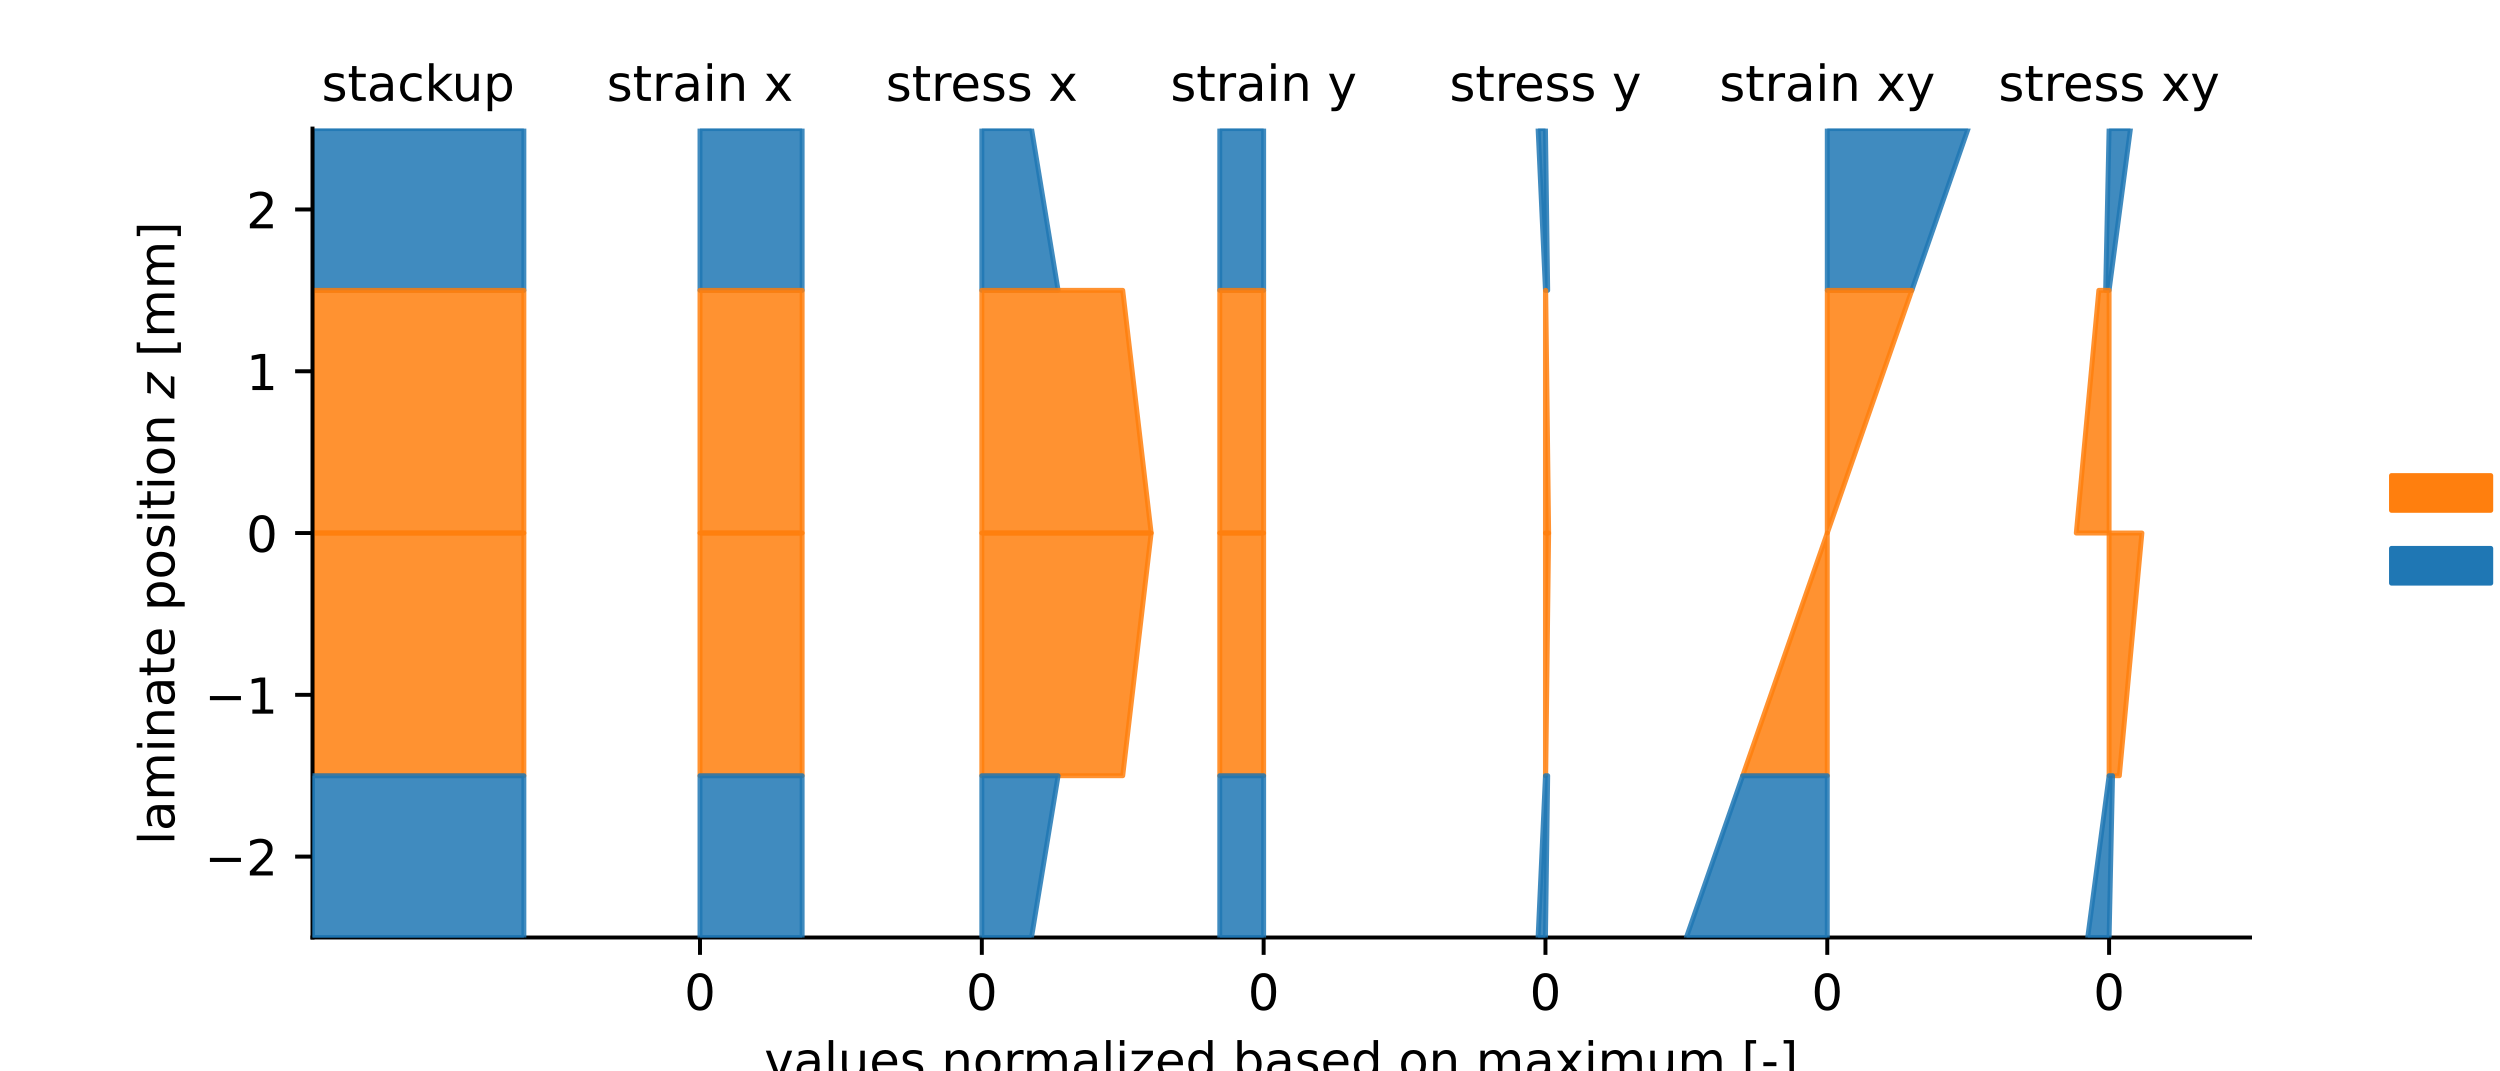 <?xml version="1.0" encoding="utf-8" standalone="no"?>
<!DOCTYPE svg PUBLIC "-//W3C//DTD SVG 1.1//EN"
  "http://www.w3.org/Graphics/SVG/1.1/DTD/svg11.dtd">
<!-- Created with matplotlib (https://matplotlib.org/) -->
<svg height="216pt" version="1.1" viewBox="0 0 504 216" width="504pt" xmlns="http://www.w3.org/2000/svg" xmlns:xlink="http://www.w3.org/1999/xlink">
 <defs>
  <style type="text/css">*{stroke-linecap:butt;stroke-linejoin:round;}</style>
 </defs>
 <g id="figure_1">
  <g id="patch_1">
   <path d="M 0 216 
L 504 216 
L 504 0 
L 0 0 
z
" style="fill:#ffffff;"/>
  </g>
  <g id="axes_1">
   <g id="patch_2">
    <path d="M 63 189 
L 453.6 189 
L 453.6 25.92 
L 63 25.92 
z
" style="fill:#ffffff;"/>
   </g>
   <g id="patch_3">
    <path clip-path="url(#p8e58a7c7a8)" d="M 63 25.92 
L 105.611 25.92 
L 105.611 58.536 
L 63 58.536 
z
" style="fill:#1f77b4;opacity:0.85;stroke:#1f77b4;stroke-linejoin:miter;"/>
   </g>
   <g id="patch_4">
    <path clip-path="url(#p8e58a7c7a8)" d="M 141.12 25.92 
L 161.71 25.92 
L 161.71 58.536 
L 141.12 58.536 
z
" style="fill:#1f77b4;opacity:0.85;stroke:#1f77b4;stroke-linejoin:miter;"/>
   </g>
   <g id="patch_5">
    <path clip-path="url(#p8e58a7c7a8)" d="M 197.935 25.92 
L 207.95 25.92 
L 213.313 58.536 
L 197.935 58.536 
z
" style="fill:#1f77b4;opacity:0.85;stroke:#1f77b4;stroke-linejoin:miter;"/>
   </g>
   <g id="patch_6">
    <path clip-path="url(#p8e58a7c7a8)" d="M 245.908 25.92 
L 254.749 25.92 
L 254.749 58.536 
L 245.908 58.536 
z
" style="fill:#1f77b4;opacity:0.85;stroke:#1f77b4;stroke-linejoin:miter;"/>
   </g>
   <g id="patch_7">
    <path clip-path="url(#p8e58a7c7a8)" d="M 310.075 25.92 
L 311.564 25.92 
L 312.015 58.536 
L 311.564 58.536 
z
" style="fill:#1f77b4;opacity:0.85;stroke:#1f77b4;stroke-linejoin:miter;"/>
   </g>
   <g id="patch_8">
    <path clip-path="url(#p8e58a7c7a8)" d="M 368.378 25.92 
L 396.785 25.92 
L 385.423 58.536 
L 368.378 58.536 
z
" style="fill:#1f77b4;opacity:0.85;stroke:#1f77b4;stroke-linejoin:miter;"/>
   </g>
   <g id="patch_9">
    <path clip-path="url(#p8e58a7c7a8)" d="M 425.193 25.92 
L 429.503 25.92 
L 425.193 58.536 
L 424.495 58.536 
z
" style="fill:#1f77b4;opacity:0.85;stroke:#1f77b4;stroke-linejoin:miter;"/>
   </g>
   <g id="patch_10">
    <path clip-path="url(#p8e58a7c7a8)" d="M 63 58.536 
L 105.611 58.536 
L 105.611 107.46 
L 63 107.46 
z
" style="fill:#ff7f0e;opacity:0.85;stroke:#ff7f0e;stroke-linejoin:miter;"/>
   </g>
   <g id="patch_11">
    <path clip-path="url(#p8e58a7c7a8)" d="M 141.12 58.536 
L 161.71 58.536 
L 161.71 107.46 
L 141.12 107.46 
z
" style="fill:#ff7f0e;opacity:0.85;stroke:#ff7f0e;stroke-linejoin:miter;"/>
   </g>
   <g id="patch_12">
    <path clip-path="url(#p8e58a7c7a8)" d="M 197.935 58.536 
L 226.342 58.536 
L 232.072 107.46 
L 197.935 107.46 
z
" style="fill:#ff7f0e;opacity:0.85;stroke:#ff7f0e;stroke-linejoin:miter;"/>
   </g>
   <g id="patch_13">
    <path clip-path="url(#p8e58a7c7a8)" d="M 245.908 58.536 
L 254.749 58.536 
L 254.749 107.46 
L 245.908 107.46 
z
" style="fill:#ff7f0e;opacity:0.85;stroke:#ff7f0e;stroke-linejoin:miter;"/>
   </g>
   <g id="patch_14">
    <path clip-path="url(#p8e58a7c7a8)" d="M 311.564 58.536 
L 311.612 58.536 
L 312.207 107.46 
L 311.564 107.46 
z
" style="fill:#ff7f0e;opacity:0.85;stroke:#ff7f0e;stroke-linejoin:miter;"/>
   </g>
   <g id="patch_15">
    <path clip-path="url(#p8e58a7c7a8)" d="M 368.378 58.536 
L 385.423 58.536 
L 368.378 107.46 
L 368.378 107.46 
z
" style="fill:#ff7f0e;opacity:0.85;stroke:#ff7f0e;stroke-linejoin:miter;"/>
   </g>
   <g id="patch_16">
    <path clip-path="url(#p8e58a7c7a8)" d="M 423.126 58.536 
L 425.193 58.536 
L 425.193 107.46 
L 418.579 107.46 
z
" style="fill:#ff7f0e;opacity:0.85;stroke:#ff7f0e;stroke-linejoin:miter;"/>
   </g>
   <g id="matplotlib.axis_1">
    <g id="xtick_1">
     <g id="line2d_1">
      <defs>
       <path d="M 0 0 
L 0 3.5 
" id="m3d21857740" style="stroke:#000000;stroke-width:0.8;"/>
      </defs>
      <g>
       <use style="stroke:#000000;stroke-width:0.8;" x="141.12" xlink:href="#m3d21857740" y="189"/>
      </g>
     </g>
     <g id="text_1">
      <!-- 0 -->
      <g transform="translate(137.939 203.598)scale(0.1 -0.1)">
       <defs>
        <path d="M 31.781 66.406 
Q 24.172 66.406 20.328 58.906 
Q 16.5 51.422 16.5 36.375 
Q 16.5 21.391 20.328 13.891 
Q 24.172 6.391 31.781 6.391 
Q 39.453 6.391 43.281 13.891 
Q 47.125 21.391 47.125 36.375 
Q 47.125 51.422 43.281 58.906 
Q 39.453 66.406 31.781 66.406 
z
M 31.781 74.219 
Q 44.047 74.219 50.516 64.516 
Q 56.984 54.828 56.984 36.375 
Q 56.984 17.969 50.516 8.266 
Q 44.047 -1.422 31.781 -1.422 
Q 19.531 -1.422 13.062 8.266 
Q 6.594 17.969 6.594 36.375 
Q 6.594 54.828 13.062 64.516 
Q 19.531 74.219 31.781 74.219 
z
" id="DejaVuSans-48"/>
       </defs>
       <use xlink:href="#DejaVuSans-48"/>
      </g>
     </g>
    </g>
    <g id="xtick_2">
     <g id="line2d_2">
      <g>
       <use style="stroke:#000000;stroke-width:0.8;" x="197.935" xlink:href="#m3d21857740" y="189"/>
      </g>
     </g>
     <g id="text_2">
      <!-- 0 -->
      <g transform="translate(194.753 203.598)scale(0.1 -0.1)">
       <use xlink:href="#DejaVuSans-48"/>
      </g>
     </g>
    </g>
    <g id="xtick_3">
     <g id="line2d_3">
      <g>
       <use style="stroke:#000000;stroke-width:0.8;" x="254.749" xlink:href="#m3d21857740" y="189"/>
      </g>
     </g>
     <g id="text_3">
      <!-- 0 -->
      <g transform="translate(251.568 203.598)scale(0.1 -0.1)">
       <use xlink:href="#DejaVuSans-48"/>
      </g>
     </g>
    </g>
    <g id="xtick_4">
     <g id="line2d_4">
      <g>
       <use style="stroke:#000000;stroke-width:0.8;" x="311.564" xlink:href="#m3d21857740" y="189"/>
      </g>
     </g>
     <g id="text_4">
      <!-- 0 -->
      <g transform="translate(308.382 203.598)scale(0.1 -0.1)">
       <use xlink:href="#DejaVuSans-48"/>
      </g>
     </g>
    </g>
    <g id="xtick_5">
     <g id="line2d_5">
      <g>
       <use style="stroke:#000000;stroke-width:0.8;" x="368.378" xlink:href="#m3d21857740" y="189"/>
      </g>
     </g>
     <g id="text_5">
      <!-- 0 -->
      <g transform="translate(365.197 203.598)scale(0.1 -0.1)">
       <use xlink:href="#DejaVuSans-48"/>
      </g>
     </g>
    </g>
    <g id="xtick_6">
     <g id="line2d_6">
      <g>
       <use style="stroke:#000000;stroke-width:0.8;" x="425.193" xlink:href="#m3d21857740" y="189"/>
      </g>
     </g>
     <g id="text_6">
      <!-- 0 -->
      <g transform="translate(422.011 203.598)scale(0.1 -0.1)">
       <use xlink:href="#DejaVuSans-48"/>
      </g>
     </g>
    </g>
    <g id="text_7">
     <!-- values normalized based on maximum [-] -->
     <g transform="translate(154.089 217.277)scale(0.1 -0.1)">
      <defs>
       <path d="M 2.984 54.688 
L 12.5 54.688 
L 29.594 8.797 
L 46.688 54.688 
L 56.203 54.688 
L 35.688 0 
L 23.484 0 
z
" id="DejaVuSans-118"/>
       <path d="M 34.281 27.484 
Q 23.391 27.484 19.188 25 
Q 14.984 22.516 14.984 16.5 
Q 14.984 11.719 18.141 8.906 
Q 21.297 6.109 26.703 6.109 
Q 34.188 6.109 38.703 11.406 
Q 43.219 16.703 43.219 25.484 
L 43.219 27.484 
z
M 52.203 31.203 
L 52.203 0 
L 43.219 0 
L 43.219 8.297 
Q 40.141 3.328 35.547 0.953 
Q 30.953 -1.422 24.312 -1.422 
Q 15.922 -1.422 10.953 3.297 
Q 6 8.016 6 15.922 
Q 6 25.141 12.172 29.828 
Q 18.359 34.516 30.609 34.516 
L 43.219 34.516 
L 43.219 35.406 
Q 43.219 41.609 39.141 45 
Q 35.062 48.391 27.688 48.391 
Q 23 48.391 18.547 47.266 
Q 14.109 46.141 10.016 43.891 
L 10.016 52.203 
Q 14.938 54.109 19.578 55.047 
Q 24.219 56 28.609 56 
Q 40.484 56 46.344 49.844 
Q 52.203 43.703 52.203 31.203 
z
" id="DejaVuSans-97"/>
       <path d="M 9.422 75.984 
L 18.406 75.984 
L 18.406 0 
L 9.422 0 
z
" id="DejaVuSans-108"/>
       <path d="M 8.5 21.578 
L 8.5 54.688 
L 17.484 54.688 
L 17.484 21.922 
Q 17.484 14.156 20.5 10.266 
Q 23.531 6.391 29.594 6.391 
Q 36.859 6.391 41.078 11.031 
Q 45.312 15.672 45.312 23.688 
L 45.312 54.688 
L 54.297 54.688 
L 54.297 0 
L 45.312 0 
L 45.312 8.406 
Q 42.047 3.422 37.719 1 
Q 33.406 -1.422 27.688 -1.422 
Q 18.266 -1.422 13.375 4.438 
Q 8.5 10.297 8.5 21.578 
z
M 31.109 56 
z
" id="DejaVuSans-117"/>
       <path d="M 56.203 29.594 
L 56.203 25.203 
L 14.891 25.203 
Q 15.484 15.922 20.484 11.062 
Q 25.484 6.203 34.422 6.203 
Q 39.594 6.203 44.453 7.469 
Q 49.312 8.734 54.109 11.281 
L 54.109 2.781 
Q 49.266 0.734 44.188 -0.344 
Q 39.109 -1.422 33.891 -1.422 
Q 20.797 -1.422 13.156 6.188 
Q 5.516 13.812 5.516 26.812 
Q 5.516 40.234 12.766 48.109 
Q 20.016 56 32.328 56 
Q 43.359 56 49.781 48.891 
Q 56.203 41.797 56.203 29.594 
z
M 47.219 32.234 
Q 47.125 39.594 43.094 43.984 
Q 39.062 48.391 32.422 48.391 
Q 24.906 48.391 20.391 44.141 
Q 15.875 39.891 15.188 32.172 
z
" id="DejaVuSans-101"/>
       <path d="M 44.281 53.078 
L 44.281 44.578 
Q 40.484 46.531 36.375 47.5 
Q 32.281 48.484 27.875 48.484 
Q 21.188 48.484 17.844 46.438 
Q 14.5 44.391 14.5 40.281 
Q 14.5 37.156 16.891 35.375 
Q 19.281 33.594 26.516 31.984 
L 29.594 31.297 
Q 39.156 29.25 43.188 25.516 
Q 47.219 21.781 47.219 15.094 
Q 47.219 7.469 41.188 3.016 
Q 35.156 -1.422 24.609 -1.422 
Q 20.219 -1.422 15.453 -0.562 
Q 10.688 0.297 5.422 2 
L 5.422 11.281 
Q 10.406 8.688 15.234 7.391 
Q 20.062 6.109 24.812 6.109 
Q 31.156 6.109 34.562 8.281 
Q 37.984 10.453 37.984 14.406 
Q 37.984 18.062 35.516 20.016 
Q 33.062 21.969 24.703 23.781 
L 21.578 24.516 
Q 13.234 26.266 9.516 29.906 
Q 5.812 33.547 5.812 39.891 
Q 5.812 47.609 11.281 51.797 
Q 16.75 56 26.812 56 
Q 31.781 56 36.172 55.266 
Q 40.578 54.547 44.281 53.078 
z
" id="DejaVuSans-115"/>
       <path id="DejaVuSans-32"/>
       <path d="M 54.891 33.016 
L 54.891 0 
L 45.906 0 
L 45.906 32.719 
Q 45.906 40.484 42.875 44.328 
Q 39.844 48.188 33.797 48.188 
Q 26.516 48.188 22.312 43.547 
Q 18.109 38.922 18.109 30.906 
L 18.109 0 
L 9.078 0 
L 9.078 54.688 
L 18.109 54.688 
L 18.109 46.188 
Q 21.344 51.125 25.703 53.562 
Q 30.078 56 35.797 56 
Q 45.219 56 50.047 50.172 
Q 54.891 44.344 54.891 33.016 
z
" id="DejaVuSans-110"/>
       <path d="M 30.609 48.391 
Q 23.391 48.391 19.188 42.75 
Q 14.984 37.109 14.984 27.297 
Q 14.984 17.484 19.156 11.844 
Q 23.344 6.203 30.609 6.203 
Q 37.797 6.203 41.984 11.859 
Q 46.188 17.531 46.188 27.297 
Q 46.188 37.016 41.984 42.703 
Q 37.797 48.391 30.609 48.391 
z
M 30.609 56 
Q 42.328 56 49.016 48.375 
Q 55.719 40.766 55.719 27.297 
Q 55.719 13.875 49.016 6.219 
Q 42.328 -1.422 30.609 -1.422 
Q 18.844 -1.422 12.172 6.219 
Q 5.516 13.875 5.516 27.297 
Q 5.516 40.766 12.172 48.375 
Q 18.844 56 30.609 56 
z
" id="DejaVuSans-111"/>
       <path d="M 41.109 46.297 
Q 39.594 47.172 37.812 47.578 
Q 36.031 48 33.891 48 
Q 26.266 48 22.188 43.047 
Q 18.109 38.094 18.109 28.812 
L 18.109 0 
L 9.078 0 
L 9.078 54.688 
L 18.109 54.688 
L 18.109 46.188 
Q 20.953 51.172 25.484 53.578 
Q 30.031 56 36.531 56 
Q 37.453 56 38.578 55.875 
Q 39.703 55.766 41.062 55.516 
z
" id="DejaVuSans-114"/>
       <path d="M 52 44.188 
Q 55.375 50.25 60.062 53.125 
Q 64.75 56 71.094 56 
Q 79.641 56 84.281 50.016 
Q 88.922 44.047 88.922 33.016 
L 88.922 0 
L 79.891 0 
L 79.891 32.719 
Q 79.891 40.578 77.094 44.375 
Q 74.312 48.188 68.609 48.188 
Q 61.625 48.188 57.562 43.547 
Q 53.516 38.922 53.516 30.906 
L 53.516 0 
L 44.484 0 
L 44.484 32.719 
Q 44.484 40.625 41.703 44.406 
Q 38.922 48.188 33.109 48.188 
Q 26.219 48.188 22.156 43.531 
Q 18.109 38.875 18.109 30.906 
L 18.109 0 
L 9.078 0 
L 9.078 54.688 
L 18.109 54.688 
L 18.109 46.188 
Q 21.188 51.219 25.484 53.609 
Q 29.781 56 35.688 56 
Q 41.656 56 45.828 52.969 
Q 50 49.953 52 44.188 
z
" id="DejaVuSans-109"/>
       <path d="M 9.422 54.688 
L 18.406 54.688 
L 18.406 0 
L 9.422 0 
z
M 9.422 75.984 
L 18.406 75.984 
L 18.406 64.594 
L 9.422 64.594 
z
" id="DejaVuSans-105"/>
       <path d="M 5.516 54.688 
L 48.188 54.688 
L 48.188 46.484 
L 14.406 7.172 
L 48.188 7.172 
L 48.188 0 
L 4.297 0 
L 4.297 8.203 
L 38.094 47.516 
L 5.516 47.516 
z
" id="DejaVuSans-122"/>
       <path d="M 45.406 46.391 
L 45.406 75.984 
L 54.391 75.984 
L 54.391 0 
L 45.406 0 
L 45.406 8.203 
Q 42.578 3.328 38.25 0.953 
Q 33.938 -1.422 27.875 -1.422 
Q 17.969 -1.422 11.734 6.484 
Q 5.516 14.406 5.516 27.297 
Q 5.516 40.188 11.734 48.094 
Q 17.969 56 27.875 56 
Q 33.938 56 38.25 53.625 
Q 42.578 51.266 45.406 46.391 
z
M 14.797 27.297 
Q 14.797 17.391 18.875 11.75 
Q 22.953 6.109 30.078 6.109 
Q 37.203 6.109 41.297 11.75 
Q 45.406 17.391 45.406 27.297 
Q 45.406 37.203 41.297 42.844 
Q 37.203 48.484 30.078 48.484 
Q 22.953 48.484 18.875 42.844 
Q 14.797 37.203 14.797 27.297 
z
" id="DejaVuSans-100"/>
       <path d="M 48.688 27.297 
Q 48.688 37.203 44.609 42.844 
Q 40.531 48.484 33.406 48.484 
Q 26.266 48.484 22.188 42.844 
Q 18.109 37.203 18.109 27.297 
Q 18.109 17.391 22.188 11.75 
Q 26.266 6.109 33.406 6.109 
Q 40.531 6.109 44.609 11.75 
Q 48.688 17.391 48.688 27.297 
z
M 18.109 46.391 
Q 20.953 51.266 25.266 53.625 
Q 29.594 56 35.594 56 
Q 45.562 56 51.781 48.094 
Q 58.016 40.188 58.016 27.297 
Q 58.016 14.406 51.781 6.484 
Q 45.562 -1.422 35.594 -1.422 
Q 29.594 -1.422 25.266 0.953 
Q 20.953 3.328 18.109 8.203 
L 18.109 0 
L 9.078 0 
L 9.078 75.984 
L 18.109 75.984 
z
" id="DejaVuSans-98"/>
       <path d="M 54.891 54.688 
L 35.109 28.078 
L 55.906 0 
L 45.312 0 
L 29.391 21.484 
L 13.484 0 
L 2.875 0 
L 24.125 28.609 
L 4.688 54.688 
L 15.281 54.688 
L 29.781 35.203 
L 44.281 54.688 
z
" id="DejaVuSans-120"/>
       <path d="M 8.594 75.984 
L 29.297 75.984 
L 29.297 69 
L 17.578 69 
L 17.578 -6.203 
L 29.297 -6.203 
L 29.297 -13.188 
L 8.594 -13.188 
z
" id="DejaVuSans-91"/>
       <path d="M 4.891 31.391 
L 31.203 31.391 
L 31.203 23.391 
L 4.891 23.391 
z
" id="DejaVuSans-45"/>
       <path d="M 30.422 75.984 
L 30.422 -13.188 
L 9.719 -13.188 
L 9.719 -6.203 
L 21.391 -6.203 
L 21.391 69 
L 9.719 69 
L 9.719 75.984 
z
" id="DejaVuSans-93"/>
      </defs>
      <use xlink:href="#DejaVuSans-118"/>
      <use x="59.18" xlink:href="#DejaVuSans-97"/>
      <use x="120.459" xlink:href="#DejaVuSans-108"/>
      <use x="148.242" xlink:href="#DejaVuSans-117"/>
      <use x="211.621" xlink:href="#DejaVuSans-101"/>
      <use x="273.145" xlink:href="#DejaVuSans-115"/>
      <use x="325.244" xlink:href="#DejaVuSans-32"/>
      <use x="357.031" xlink:href="#DejaVuSans-110"/>
      <use x="420.41" xlink:href="#DejaVuSans-111"/>
      <use x="481.592" xlink:href="#DejaVuSans-114"/>
      <use x="520.955" xlink:href="#DejaVuSans-109"/>
      <use x="618.367" xlink:href="#DejaVuSans-97"/>
      <use x="679.646" xlink:href="#DejaVuSans-108"/>
      <use x="707.43" xlink:href="#DejaVuSans-105"/>
      <use x="735.213" xlink:href="#DejaVuSans-122"/>
      <use x="787.703" xlink:href="#DejaVuSans-101"/>
      <use x="849.227" xlink:href="#DejaVuSans-100"/>
      <use x="912.703" xlink:href="#DejaVuSans-32"/>
      <use x="944.49" xlink:href="#DejaVuSans-98"/>
      <use x="1007.967" xlink:href="#DejaVuSans-97"/>
      <use x="1069.246" xlink:href="#DejaVuSans-115"/>
      <use x="1121.346" xlink:href="#DejaVuSans-101"/>
      <use x="1182.869" xlink:href="#DejaVuSans-100"/>
      <use x="1246.346" xlink:href="#DejaVuSans-32"/>
      <use x="1278.133" xlink:href="#DejaVuSans-111"/>
      <use x="1339.314" xlink:href="#DejaVuSans-110"/>
      <use x="1402.693" xlink:href="#DejaVuSans-32"/>
      <use x="1434.48" xlink:href="#DejaVuSans-109"/>
      <use x="1531.893" xlink:href="#DejaVuSans-97"/>
      <use x="1593.172" xlink:href="#DejaVuSans-120"/>
      <use x="1652.352" xlink:href="#DejaVuSans-105"/>
      <use x="1680.135" xlink:href="#DejaVuSans-109"/>
      <use x="1777.547" xlink:href="#DejaVuSans-117"/>
      <use x="1840.926" xlink:href="#DejaVuSans-109"/>
      <use x="1938.338" xlink:href="#DejaVuSans-32"/>
      <use x="1970.125" xlink:href="#DejaVuSans-91"/>
      <use x="2009.139" xlink:href="#DejaVuSans-45"/>
      <use x="2045.223" xlink:href="#DejaVuSans-93"/>
     </g>
    </g>
   </g>
   <g id="matplotlib.axis_2">
    <g id="ytick_1">
     <g id="line2d_7">
      <defs>
       <path d="M 0 0 
L -3.5 0 
" id="m154edd7921" style="stroke:#000000;stroke-width:0.8;"/>
      </defs>
      <g>
       <use style="stroke:#000000;stroke-width:0.8;" x="63" xlink:href="#m154edd7921" y="172.692"/>
      </g>
     </g>
     <g id="text_8">
      <!-- −2 -->
      <g transform="translate(41.258 176.491)scale(0.1 -0.1)">
       <defs>
        <path d="M 10.594 35.5 
L 73.188 35.5 
L 73.188 27.203 
L 10.594 27.203 
z
" id="DejaVuSans-8722"/>
        <path d="M 19.188 8.297 
L 53.609 8.297 
L 53.609 0 
L 7.328 0 
L 7.328 8.297 
Q 12.938 14.109 22.625 23.891 
Q 32.328 33.688 34.812 36.531 
Q 39.547 41.844 41.422 45.531 
Q 43.312 49.219 43.312 52.781 
Q 43.312 58.594 39.234 62.25 
Q 35.156 65.922 28.609 65.922 
Q 23.969 65.922 18.812 64.312 
Q 13.672 62.703 7.812 59.422 
L 7.812 69.391 
Q 13.766 71.781 18.938 73 
Q 24.125 74.219 28.422 74.219 
Q 39.75 74.219 46.484 68.547 
Q 53.219 62.891 53.219 53.422 
Q 53.219 48.922 51.531 44.891 
Q 49.859 40.875 45.406 35.406 
Q 44.188 33.984 37.641 27.219 
Q 31.109 20.453 19.188 8.297 
z
" id="DejaVuSans-50"/>
       </defs>
       <use xlink:href="#DejaVuSans-8722"/>
       <use x="83.789" xlink:href="#DejaVuSans-50"/>
      </g>
     </g>
    </g>
    <g id="ytick_2">
     <g id="line2d_8">
      <g>
       <use style="stroke:#000000;stroke-width:0.8;" x="63" xlink:href="#m154edd7921" y="140.076"/>
      </g>
     </g>
     <g id="text_9">
      <!-- −1 -->
      <g transform="translate(41.258 143.875)scale(0.1 -0.1)">
       <defs>
        <path d="M 12.406 8.297 
L 28.516 8.297 
L 28.516 63.922 
L 10.984 60.406 
L 10.984 69.391 
L 28.422 72.906 
L 38.281 72.906 
L 38.281 8.297 
L 54.391 8.297 
L 54.391 0 
L 12.406 0 
z
" id="DejaVuSans-49"/>
       </defs>
       <use xlink:href="#DejaVuSans-8722"/>
       <use x="83.789" xlink:href="#DejaVuSans-49"/>
      </g>
     </g>
    </g>
    <g id="ytick_3">
     <g id="line2d_9">
      <g>
       <use style="stroke:#000000;stroke-width:0.8;" x="63" xlink:href="#m154edd7921" y="107.46"/>
      </g>
     </g>
     <g id="text_10">
      <!-- 0 -->
      <g transform="translate(49.638 111.259)scale(0.1 -0.1)">
       <use xlink:href="#DejaVuSans-48"/>
      </g>
     </g>
    </g>
    <g id="ytick_4">
     <g id="line2d_10">
      <g>
       <use style="stroke:#000000;stroke-width:0.8;" x="63" xlink:href="#m154edd7921" y="74.844"/>
      </g>
     </g>
     <g id="text_11">
      <!-- 1 -->
      <g transform="translate(49.638 78.643)scale(0.1 -0.1)">
       <use xlink:href="#DejaVuSans-49"/>
      </g>
     </g>
    </g>
    <g id="ytick_5">
     <g id="line2d_11">
      <g>
       <use style="stroke:#000000;stroke-width:0.8;" x="63" xlink:href="#m154edd7921" y="42.228"/>
      </g>
     </g>
     <g id="text_12">
      <!-- 2 -->
      <g transform="translate(49.638 46.027)scale(0.1 -0.1)">
       <use xlink:href="#DejaVuSans-50"/>
      </g>
     </g>
    </g>
    <g id="text_13">
     <!-- laminate position $z$ [mm] -->
     <g transform="translate(35.158 170.31)rotate(-90)scale(0.1 -0.1)">
      <defs>
       <path d="M 18.312 70.219 
L 18.312 54.688 
L 36.812 54.688 
L 36.812 47.703 
L 18.312 47.703 
L 18.312 18.016 
Q 18.312 11.328 20.141 9.422 
Q 21.969 7.516 27.594 7.516 
L 36.812 7.516 
L 36.812 0 
L 27.594 0 
Q 17.188 0 13.234 3.875 
Q 9.281 7.766 9.281 18.016 
L 9.281 47.703 
L 2.688 47.703 
L 2.688 54.688 
L 9.281 54.688 
L 9.281 70.219 
z
" id="DejaVuSans-116"/>
       <path d="M 18.109 8.203 
L 18.109 -20.797 
L 9.078 -20.797 
L 9.078 54.688 
L 18.109 54.688 
L 18.109 46.391 
Q 20.953 51.266 25.266 53.625 
Q 29.594 56 35.594 56 
Q 45.562 56 51.781 48.094 
Q 58.016 40.188 58.016 27.297 
Q 58.016 14.406 51.781 6.484 
Q 45.562 -1.422 35.594 -1.422 
Q 29.594 -1.422 25.266 0.953 
Q 20.953 3.328 18.109 8.203 
z
M 48.688 27.297 
Q 48.688 37.203 44.609 42.844 
Q 40.531 48.484 33.406 48.484 
Q 26.266 48.484 22.188 42.844 
Q 18.109 37.203 18.109 27.297 
Q 18.109 17.391 22.188 11.75 
Q 26.266 6.109 33.406 6.109 
Q 40.531 6.109 44.609 11.75 
Q 48.688 17.391 48.688 27.297 
z
" id="DejaVuSans-112"/>
       <path d="M 11.625 54.688 
L 54.297 54.688 
L 52.688 46.484 
L 11.531 7.172 
L 45.516 7.172 
L 44.094 0 
L -0.297 0 
L 1.312 8.203 
L 42.484 47.516 
L 10.203 47.516 
z
" id="DejaVuSans-Oblique-122"/>
      </defs>
      <use transform="translate(0 0.016)" xlink:href="#DejaVuSans-108"/>
      <use transform="translate(27.783 0.016)" xlink:href="#DejaVuSans-97"/>
      <use transform="translate(89.062 0.016)" xlink:href="#DejaVuSans-109"/>
      <use transform="translate(186.475 0.016)" xlink:href="#DejaVuSans-105"/>
      <use transform="translate(214.258 0.016)" xlink:href="#DejaVuSans-110"/>
      <use transform="translate(277.637 0.016)" xlink:href="#DejaVuSans-97"/>
      <use transform="translate(338.916 0.016)" xlink:href="#DejaVuSans-116"/>
      <use transform="translate(378.125 0.016)" xlink:href="#DejaVuSans-101"/>
      <use transform="translate(439.648 0.016)" xlink:href="#DejaVuSans-32"/>
      <use transform="translate(471.436 0.016)" xlink:href="#DejaVuSans-112"/>
      <use transform="translate(534.912 0.016)" xlink:href="#DejaVuSans-111"/>
      <use transform="translate(596.094 0.016)" xlink:href="#DejaVuSans-115"/>
      <use transform="translate(648.193 0.016)" xlink:href="#DejaVuSans-105"/>
      <use transform="translate(675.977 0.016)" xlink:href="#DejaVuSans-116"/>
      <use transform="translate(715.186 0.016)" xlink:href="#DejaVuSans-105"/>
      <use transform="translate(742.969 0.016)" xlink:href="#DejaVuSans-111"/>
      <use transform="translate(804.15 0.016)" xlink:href="#DejaVuSans-110"/>
      <use transform="translate(867.529 0.016)" xlink:href="#DejaVuSans-32"/>
      <use transform="translate(899.316 0.016)" xlink:href="#DejaVuSans-Oblique-122"/>
      <use transform="translate(951.807 0.016)" xlink:href="#DejaVuSans-32"/>
      <use transform="translate(983.594 0.016)" xlink:href="#DejaVuSans-91"/>
      <use transform="translate(1022.607 0.016)" xlink:href="#DejaVuSans-109"/>
      <use transform="translate(1120.02 0.016)" xlink:href="#DejaVuSans-109"/>
      <use transform="translate(1217.432 0.016)" xlink:href="#DejaVuSans-93"/>
     </g>
    </g>
   </g>
   <g id="patch_17">
    <path clip-path="url(#p8e58a7c7a8)" d="M 63 107.46 
L 105.611 107.46 
L 105.611 156.384 
L 63 156.384 
z
" style="fill:#ff7f0e;opacity:0.85;stroke:#ff7f0e;stroke-linejoin:miter;"/>
   </g>
   <g id="patch_18">
    <path clip-path="url(#p8e58a7c7a8)" d="M 161.71 107.46 
L 141.12 107.46 
L 141.12 156.384 
L 161.71 156.384 
z
" style="fill:#ff7f0e;opacity:0.85;stroke:#ff7f0e;stroke-linejoin:miter;"/>
   </g>
   <g id="patch_19">
    <path clip-path="url(#p8e58a7c7a8)" d="M 197.935 107.46 
L 232.072 107.46 
L 226.342 156.384 
L 197.935 156.384 
z
" style="fill:#ff7f0e;opacity:0.85;stroke:#ff7f0e;stroke-linejoin:miter;"/>
   </g>
   <g id="patch_20">
    <path clip-path="url(#p8e58a7c7a8)" d="M 254.749 107.46 
L 245.908 107.46 
L 245.908 156.384 
L 254.749 156.384 
z
" style="fill:#ff7f0e;opacity:0.85;stroke:#ff7f0e;stroke-linejoin:miter;"/>
   </g>
   <g id="patch_21">
    <path clip-path="url(#p8e58a7c7a8)" d="M 311.564 107.46 
L 312.207 107.46 
L 311.612 156.384 
L 311.564 156.384 
z
" style="fill:#ff7f0e;opacity:0.85;stroke:#ff7f0e;stroke-linejoin:miter;"/>
   </g>
   <g id="patch_22">
    <path clip-path="url(#p8e58a7c7a8)" d="M 368.378 107.46 
L 368.378 107.46 
L 351.334 156.384 
L 368.378 156.384 
z
" style="fill:#ff7f0e;opacity:0.85;stroke:#ff7f0e;stroke-linejoin:miter;"/>
   </g>
   <g id="patch_23">
    <path clip-path="url(#p8e58a7c7a8)" d="M 425.193 107.46 
L 431.807 107.46 
L 427.26 156.384 
L 425.193 156.384 
z
" style="fill:#ff7f0e;opacity:0.85;stroke:#ff7f0e;stroke-linejoin:miter;"/>
   </g>
   <g id="patch_24">
    <path d="M 63 189 
L 63 25.92 
" style="fill:none;stroke:#000000;stroke-linecap:square;stroke-linejoin:miter;stroke-width:0.8;"/>
   </g>
   <g id="patch_25">
    <path d="M 63 189 
L 453.6 189 
" style="fill:none;stroke:#000000;stroke-linecap:square;stroke-linejoin:miter;stroke-width:0.8;"/>
   </g>
   <g id="patch_26">
    <path clip-path="url(#p8e58a7c7a8)" d="M 63 156.384 
L 105.611 156.384 
L 105.611 189 
L 63 189 
z
" style="fill:#1f77b4;opacity:0.85;stroke:#1f77b4;stroke-linejoin:miter;"/>
   </g>
   <g id="patch_27">
    <path clip-path="url(#p8e58a7c7a8)" d="M 161.71 156.384 
L 141.12 156.384 
L 141.12 189 
L 161.71 189 
z
" style="fill:#1f77b4;opacity:0.85;stroke:#1f77b4;stroke-linejoin:miter;"/>
   </g>
   <g id="patch_28">
    <path clip-path="url(#p8e58a7c7a8)" d="M 197.935 156.384 
L 213.313 156.384 
L 207.95 189 
L 197.935 189 
z
" style="fill:#1f77b4;opacity:0.85;stroke:#1f77b4;stroke-linejoin:miter;"/>
   </g>
   <g id="patch_29">
    <path clip-path="url(#p8e58a7c7a8)" d="M 254.749 156.384 
L 245.908 156.384 
L 245.908 189 
L 254.749 189 
z
" style="fill:#1f77b4;opacity:0.85;stroke:#1f77b4;stroke-linejoin:miter;"/>
   </g>
   <g id="patch_30">
    <path clip-path="url(#p8e58a7c7a8)" d="M 311.564 156.384 
L 312.015 156.384 
L 311.564 189 
L 310.075 189 
z
" style="fill:#1f77b4;opacity:0.85;stroke:#1f77b4;stroke-linejoin:miter;"/>
   </g>
   <g id="patch_31">
    <path clip-path="url(#p8e58a7c7a8)" d="M 368.378 156.384 
L 351.334 156.384 
L 339.971 189 
L 368.378 189 
z
" style="fill:#1f77b4;opacity:0.85;stroke:#1f77b4;stroke-linejoin:miter;"/>
   </g>
   <g id="patch_32">
    <path clip-path="url(#p8e58a7c7a8)" d="M 425.193 156.384 
L 425.89 156.384 
L 425.193 189 
L 420.882 189 
z
" style="fill:#1f77b4;opacity:0.85;stroke:#1f77b4;stroke-linejoin:miter;"/>
   </g>
  </g>
  <g id="axes_2">
   <g id="matplotlib.axis_3">
    <g id="xtick_7">
     <g id="line2d_12"/>
     <g id="text_14">
      <!-- stackup -->
      <g transform="translate(64.845 20.34)scale(0.1 -0.1)">
       <defs>
        <path d="M 48.781 52.594 
L 48.781 44.188 
Q 44.969 46.297 41.141 47.344 
Q 37.312 48.391 33.406 48.391 
Q 24.656 48.391 19.812 42.844 
Q 14.984 37.312 14.984 27.297 
Q 14.984 17.281 19.812 11.734 
Q 24.656 6.203 33.406 6.203 
Q 37.312 6.203 41.141 7.25 
Q 44.969 8.297 48.781 10.406 
L 48.781 2.094 
Q 45.016 0.344 40.984 -0.531 
Q 36.969 -1.422 32.422 -1.422 
Q 20.062 -1.422 12.781 6.344 
Q 5.516 14.109 5.516 27.297 
Q 5.516 40.672 12.859 48.328 
Q 20.219 56 33.016 56 
Q 37.156 56 41.109 55.141 
Q 45.062 54.297 48.781 52.594 
z
" id="DejaVuSans-99"/>
        <path d="M 9.078 75.984 
L 18.109 75.984 
L 18.109 31.109 
L 44.922 54.688 
L 56.391 54.688 
L 27.391 29.109 
L 57.625 0 
L 45.906 0 
L 18.109 26.703 
L 18.109 0 
L 9.078 0 
z
" id="DejaVuSans-107"/>
       </defs>
       <use xlink:href="#DejaVuSans-115"/>
       <use x="52.1" xlink:href="#DejaVuSans-116"/>
       <use x="91.309" xlink:href="#DejaVuSans-97"/>
       <use x="152.588" xlink:href="#DejaVuSans-99"/>
       <use x="207.568" xlink:href="#DejaVuSans-107"/>
       <use x="262.354" xlink:href="#DejaVuSans-117"/>
       <use x="325.732" xlink:href="#DejaVuSans-112"/>
      </g>
     </g>
    </g>
    <g id="xtick_8">
     <g id="line2d_13"/>
     <g id="text_15">
      <!-- strain x -->
      <g transform="translate(122.329 20.34)scale(0.1 -0.1)">
       <use xlink:href="#DejaVuSans-115"/>
       <use x="52.1" xlink:href="#DejaVuSans-116"/>
       <use x="91.309" xlink:href="#DejaVuSans-114"/>
       <use x="132.422" xlink:href="#DejaVuSans-97"/>
       <use x="193.701" xlink:href="#DejaVuSans-105"/>
       <use x="221.484" xlink:href="#DejaVuSans-110"/>
       <use x="284.863" xlink:href="#DejaVuSans-32"/>
       <use x="316.65" xlink:href="#DejaVuSans-120"/>
      </g>
     </g>
    </g>
    <g id="xtick_9">
     <g id="line2d_14"/>
     <g id="text_16">
      <!-- stress x -->
      <g transform="translate(178.592 20.34)scale(0.1 -0.1)">
       <use xlink:href="#DejaVuSans-115"/>
       <use x="52.1" xlink:href="#DejaVuSans-116"/>
       <use x="91.309" xlink:href="#DejaVuSans-114"/>
       <use x="130.172" xlink:href="#DejaVuSans-101"/>
       <use x="191.695" xlink:href="#DejaVuSans-115"/>
       <use x="243.795" xlink:href="#DejaVuSans-115"/>
       <use x="295.895" xlink:href="#DejaVuSans-32"/>
       <use x="327.682" xlink:href="#DejaVuSans-120"/>
      </g>
     </g>
    </g>
    <g id="xtick_10">
     <g id="line2d_15"/>
     <g id="text_17">
      <!-- strain y -->
      <g transform="translate(235.958 20.34)scale(0.1 -0.1)">
       <defs>
        <path d="M 32.172 -5.078 
Q 28.375 -14.844 24.75 -17.812 
Q 21.141 -20.797 15.094 -20.797 
L 7.906 -20.797 
L 7.906 -13.281 
L 13.188 -13.281 
Q 16.891 -13.281 18.938 -11.516 
Q 21 -9.766 23.484 -3.219 
L 25.094 0.875 
L 2.984 54.688 
L 12.5 54.688 
L 29.594 11.922 
L 46.688 54.688 
L 56.203 54.688 
z
" id="DejaVuSans-121"/>
       </defs>
       <use xlink:href="#DejaVuSans-115"/>
       <use x="52.1" xlink:href="#DejaVuSans-116"/>
       <use x="91.309" xlink:href="#DejaVuSans-114"/>
       <use x="132.422" xlink:href="#DejaVuSans-97"/>
       <use x="193.701" xlink:href="#DejaVuSans-105"/>
       <use x="221.484" xlink:href="#DejaVuSans-110"/>
       <use x="284.863" xlink:href="#DejaVuSans-32"/>
       <use x="316.65" xlink:href="#DejaVuSans-121"/>
      </g>
     </g>
    </g>
    <g id="xtick_11">
     <g id="line2d_16"/>
     <g id="text_18">
      <!-- stress y -->
      <g transform="translate(292.221 20.34)scale(0.1 -0.1)">
       <use xlink:href="#DejaVuSans-115"/>
       <use x="52.1" xlink:href="#DejaVuSans-116"/>
       <use x="91.309" xlink:href="#DejaVuSans-114"/>
       <use x="130.172" xlink:href="#DejaVuSans-101"/>
       <use x="191.695" xlink:href="#DejaVuSans-115"/>
       <use x="243.795" xlink:href="#DejaVuSans-115"/>
       <use x="295.895" xlink:href="#DejaVuSans-32"/>
       <use x="327.682" xlink:href="#DejaVuSans-121"/>
      </g>
     </g>
    </g>
    <g id="xtick_12">
     <g id="line2d_17"/>
     <g id="text_19">
      <!-- strain xy -->
      <g transform="translate(346.628 20.34)scale(0.1 -0.1)">
       <use xlink:href="#DejaVuSans-115"/>
       <use x="52.1" xlink:href="#DejaVuSans-116"/>
       <use x="91.309" xlink:href="#DejaVuSans-114"/>
       <use x="132.422" xlink:href="#DejaVuSans-97"/>
       <use x="193.701" xlink:href="#DejaVuSans-105"/>
       <use x="221.484" xlink:href="#DejaVuSans-110"/>
       <use x="284.863" xlink:href="#DejaVuSans-32"/>
       <use x="316.65" xlink:href="#DejaVuSans-120"/>
       <use x="375.83" xlink:href="#DejaVuSans-121"/>
      </g>
     </g>
    </g>
    <g id="xtick_13">
     <g id="line2d_18"/>
     <g id="text_20">
      <!-- stress xy -->
      <g transform="translate(402.891 20.34)scale(0.1 -0.1)">
       <use xlink:href="#DejaVuSans-115"/>
       <use x="52.1" xlink:href="#DejaVuSans-116"/>
       <use x="91.309" xlink:href="#DejaVuSans-114"/>
       <use x="130.172" xlink:href="#DejaVuSans-101"/>
       <use x="191.695" xlink:href="#DejaVuSans-115"/>
       <use x="243.795" xlink:href="#DejaVuSans-115"/>
       <use x="295.895" xlink:href="#DejaVuSans-32"/>
       <use x="327.682" xlink:href="#DejaVuSans-120"/>
       <use x="386.861" xlink:href="#DejaVuSans-121"/>
      </g>
     </g>
    </g>
   </g>
   <g id="legend_1">
    <g id="patch_33">
     <path d="M 482.13 102.88 
L 502.13 102.88 
L 502.13 95.88 
L 482.13 95.88 
z
" style="fill:#ff7f0e;stroke:#ff7f0e;stroke-linejoin:miter;"/>
    </g>
    <g id="text_21">
     <!-- 15 deg -->
     <g transform="translate(510.13 102.88)scale(0.1 -0.1)">
      <defs>
       <path d="M 10.797 72.906 
L 49.516 72.906 
L 49.516 64.594 
L 19.828 64.594 
L 19.828 46.734 
Q 21.969 47.469 24.109 47.828 
Q 26.266 48.188 28.422 48.188 
Q 40.625 48.188 47.75 41.5 
Q 54.891 34.812 54.891 23.391 
Q 54.891 11.625 47.562 5.094 
Q 40.234 -1.422 26.906 -1.422 
Q 22.312 -1.422 17.547 -0.641 
Q 12.797 0.141 7.719 1.703 
L 7.719 11.625 
Q 12.109 9.234 16.797 8.062 
Q 21.484 6.891 26.703 6.891 
Q 35.156 6.891 40.078 11.328 
Q 45.016 15.766 45.016 23.391 
Q 45.016 31 40.078 35.438 
Q 35.156 39.891 26.703 39.891 
Q 22.75 39.891 18.812 39.016 
Q 14.891 38.141 10.797 36.281 
z
" id="DejaVuSans-53"/>
       <path d="M 45.406 27.984 
Q 45.406 37.75 41.375 43.109 
Q 37.359 48.484 30.078 48.484 
Q 22.859 48.484 18.828 43.109 
Q 14.797 37.75 14.797 27.984 
Q 14.797 18.266 18.828 12.891 
Q 22.859 7.516 30.078 7.516 
Q 37.359 7.516 41.375 12.891 
Q 45.406 18.266 45.406 27.984 
z
M 54.391 6.781 
Q 54.391 -7.172 48.188 -13.984 
Q 42 -20.797 29.203 -20.797 
Q 24.469 -20.797 20.266 -20.094 
Q 16.062 -19.391 12.109 -17.922 
L 12.109 -9.188 
Q 16.062 -11.328 19.922 -12.344 
Q 23.781 -13.375 27.781 -13.375 
Q 36.625 -13.375 41.016 -8.766 
Q 45.406 -4.156 45.406 5.172 
L 45.406 9.625 
Q 42.625 4.781 38.281 2.391 
Q 33.938 0 27.875 0 
Q 17.828 0 11.672 7.656 
Q 5.516 15.328 5.516 27.984 
Q 5.516 40.672 11.672 48.328 
Q 17.828 56 27.875 56 
Q 33.938 56 38.281 53.609 
Q 42.625 51.219 45.406 46.391 
L 45.406 54.688 
L 54.391 54.688 
z
" id="DejaVuSans-103"/>
      </defs>
      <use xlink:href="#DejaVuSans-49"/>
      <use x="63.623" xlink:href="#DejaVuSans-53"/>
      <use x="127.246" xlink:href="#DejaVuSans-32"/>
      <use x="159.033" xlink:href="#DejaVuSans-100"/>
      <use x="222.51" xlink:href="#DejaVuSans-101"/>
      <use x="284.033" xlink:href="#DejaVuSans-103"/>
     </g>
    </g>
    <g id="patch_34">
     <path d="M 482.13 117.558 
L 502.13 117.558 
L 502.13 110.558 
L 482.13 110.558 
z
" style="fill:#1f77b4;stroke:#1f77b4;stroke-linejoin:miter;"/>
    </g>
    <g id="text_22">
     <!-- 30 deg -->
     <g transform="translate(510.13 117.558)scale(0.1 -0.1)">
      <defs>
       <path d="M 40.578 39.312 
Q 47.656 37.797 51.625 33 
Q 55.609 28.219 55.609 21.188 
Q 55.609 10.406 48.188 4.484 
Q 40.766 -1.422 27.094 -1.422 
Q 22.516 -1.422 17.656 -0.516 
Q 12.797 0.391 7.625 2.203 
L 7.625 11.719 
Q 11.719 9.328 16.594 8.109 
Q 21.484 6.891 26.812 6.891 
Q 36.078 6.891 40.938 10.547 
Q 45.797 14.203 45.797 21.188 
Q 45.797 27.641 41.281 31.266 
Q 36.766 34.906 28.719 34.906 
L 20.219 34.906 
L 20.219 43.016 
L 29.109 43.016 
Q 36.375 43.016 40.234 45.922 
Q 44.094 48.828 44.094 54.297 
Q 44.094 59.906 40.109 62.906 
Q 36.141 65.922 28.719 65.922 
Q 24.656 65.922 20.016 65.031 
Q 15.375 64.156 9.812 62.312 
L 9.812 71.094 
Q 15.438 72.656 20.344 73.438 
Q 25.25 74.219 29.594 74.219 
Q 40.828 74.219 47.359 69.109 
Q 53.906 64.016 53.906 55.328 
Q 53.906 49.266 50.438 45.094 
Q 46.969 40.922 40.578 39.312 
z
" id="DejaVuSans-51"/>
      </defs>
      <use xlink:href="#DejaVuSans-51"/>
      <use x="63.623" xlink:href="#DejaVuSans-48"/>
      <use x="127.246" xlink:href="#DejaVuSans-32"/>
      <use x="159.033" xlink:href="#DejaVuSans-100"/>
      <use x="222.51" xlink:href="#DejaVuSans-101"/>
      <use x="284.033" xlink:href="#DejaVuSans-103"/>
     </g>
    </g>
   </g>
  </g>
 </g>
 <defs>
  <clipPath id="p8e58a7c7a8">
   <rect height="163.08" width="390.6" x="63" y="25.92"/>
  </clipPath>
 </defs>
</svg>
